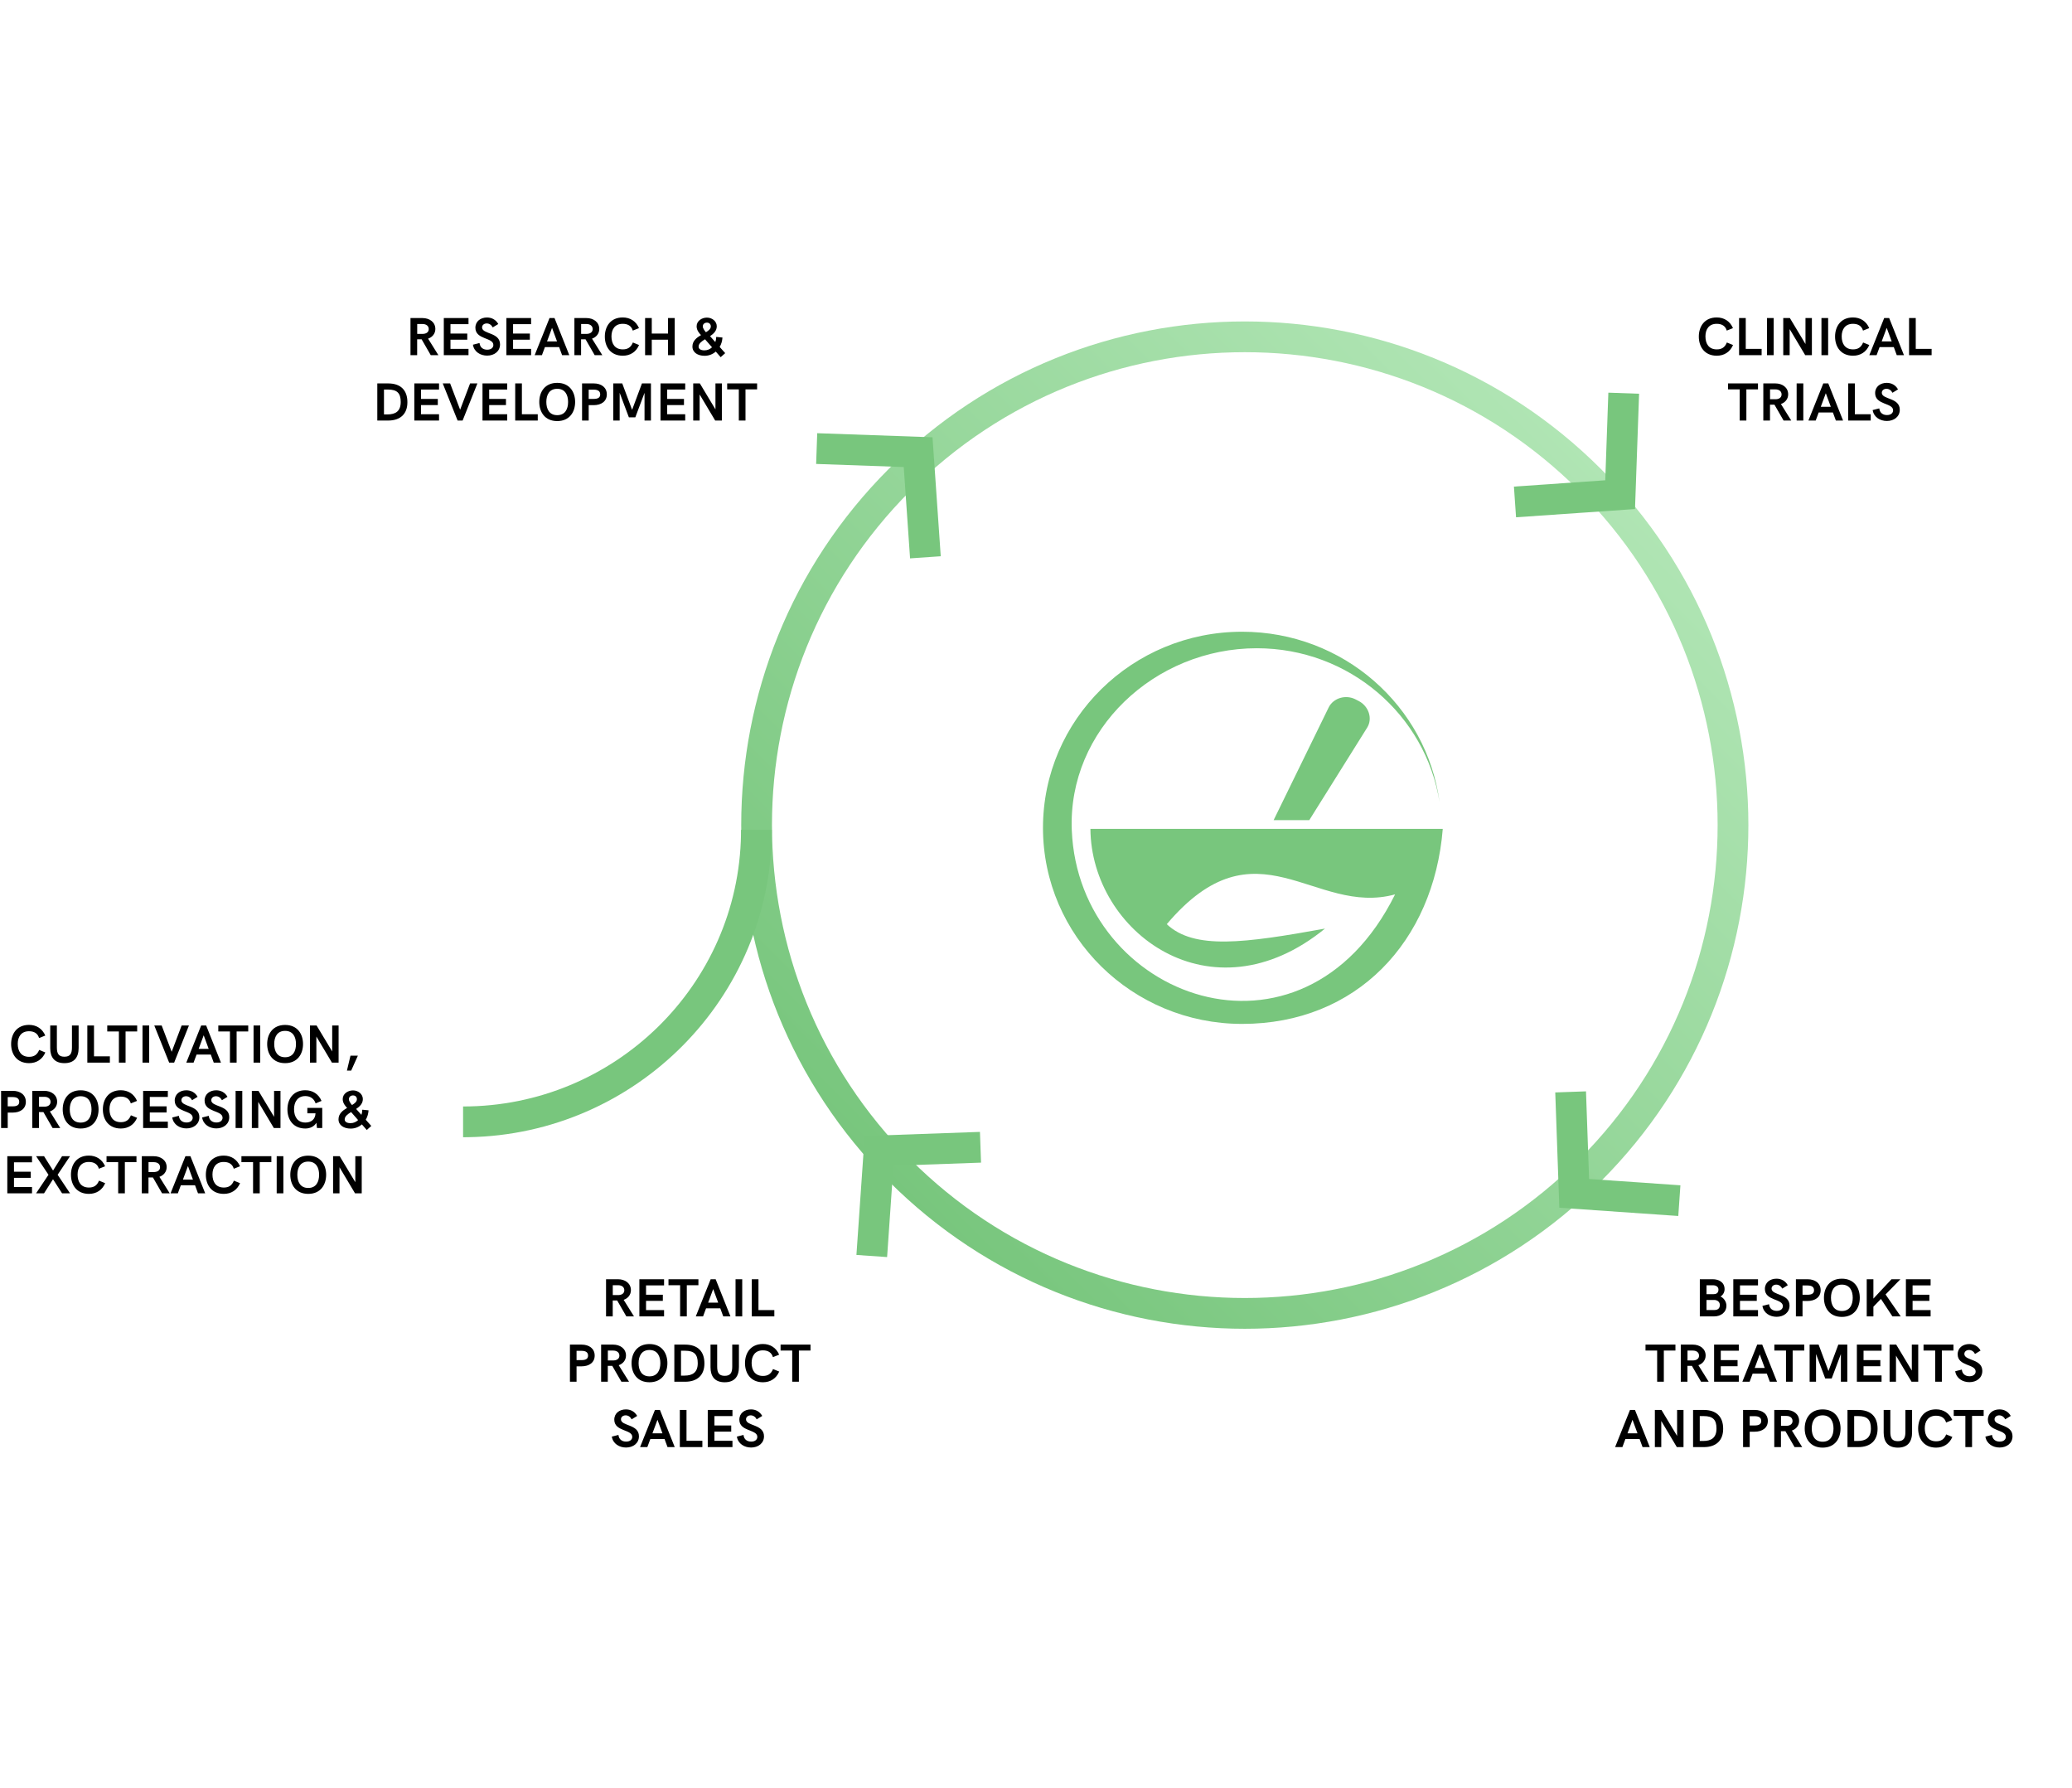 <?xml version="1.0" encoding="UTF-8"?>
<svg width="539px" height="465px" viewBox="0 0 539 465" version="1.1" xmlns="http://www.w3.org/2000/svg" xmlns:xlink="http://www.w3.org/1999/xlink">
    <title>Group 12</title>
    <defs>
        <linearGradient x1="50%" y1="0%" x2="50%" y2="100%" id="linearGradient-1">
            <stop stop-color="#B0E5B4" offset="0%"></stop>
            <stop stop-color="#78C67D" offset="100%"></stop>
        </linearGradient>
    </defs>
    <g id="Web" stroke="none" stroke-width="1" fill="none" fill-rule="evenodd">
        <g id="About-/-Apollon" transform="translate(-453, -1363)">
            <g id="Group-13" transform="translate(353, 775)">
                <g id="Group-12" transform="translate(100, 588)">
                    <g id="Group-16" transform="translate(306.492, 232.636) rotate(-315) translate(-306.492, -232.636) translate(154.992, 55.636)" fill-rule="nonzero">
                        <path d="M151,21 C223.349,21 282,79.651 282,152 C282,224.349 223.349,283 151,283 C78.651,283 20,224.349 20,152 C20,79.651 78.651,21 151,21 Z M151,29 C83.069,29 28,84.069 28,152 C28,219.931 83.069,275 151,275 C218.931,275 274,219.931 274,152 C274,84.069 218.931,29 151,29 Z" id="Oval" fill="url(#linearGradient-1)"></path>
                        <path d="M104.895,256.564 C104.895,300.242 69.549,335.794 25.91,336.5 L24.585,336.511 L24.585,328.511 C64.026,328.511 96.245,296.895 96.885,257.752 L96.895,256.564 L104.895,256.564 Z" id="Oval" fill="#78C67D" transform="translate(64.74, 296.537) rotate(-45) translate(-64.74, -296.537) "></path>
                        <polygon id="Path-3" fill="#78C67D" points="0.273 158.573 22.231 138.118 45.626 158.483 40.374 164.517 22.412 148.882 5.727 164.427"></polygon>
                        <polygon id="Path-3-Copy" fill="#78C67D" transform="translate(279.95, 151.317) scale(1, -1) translate(-279.95, -151.317) " points="257.273 158.573 279.231 138.118 302.626 158.483 297.374 164.517 279.412 148.882 262.727 164.427"></polygon>
                        <polygon id="Path-3" fill="#78C67D" transform="translate(151.45, 22.817) rotate(-270) translate(-151.45, -22.817) " points="128.773 30.073 150.731 9.618 174.126 29.983 168.874 36.017 150.912 20.382 134.227 35.927"></polygon>
                        <polygon id="Path-3-Copy" fill="#78C67D" transform="translate(151.45, 279.817) scale(1, -1) rotate(-90) translate(-151.45, -279.817) " points="128.773 287.073 150.731 266.618 174.126 286.983 168.874 293.017 150.912 277.382 134.227 292.927"></polygon>
                    </g>
                    <path d="M7.569,276.52 C9.49,276.52 11.028,275.542 11.793,273.737 L10.187,273.081 C9.667,274.38 8.813,274.872 7.569,274.872 C5.498,274.872 4.616,273.403 4.616,271.482 C4.616,269.691 5.498,268.221 7.542,268.221 C8.799,268.221 9.797,268.713 10.16,269.985 L11.78,269.342 C11,267.537 9.469,266.567 7.555,266.567 C4.376,266.567 2.893,268.904 2.893,271.55 C2.893,274.202 4.39,276.52 7.569,276.52 Z M16.756,276.52 C19.347,276.52 20.455,274.982 20.455,272.548 L20.455,266.724 L18.718,266.724 L18.718,272.418 C18.718,273.977 18.315,274.845 16.756,274.845 C15.205,274.845 14.794,273.977 14.794,272.418 L14.794,266.724 L13.065,266.724 L13.065,272.616 C13.065,274.982 14.166,276.52 16.756,276.52 Z M28.583,276.383 L28.583,274.742 L24.454,274.742 L24.454,266.724 L22.717,266.724 L22.717,276.383 L28.583,276.383 Z M32.664,276.383 L32.664,268.276 L35.685,268.276 L35.685,266.724 L27.899,266.724 L27.899,268.276 L30.927,268.276 L30.927,276.383 L32.664,276.383 Z M38.809,276.383 L38.809,266.724 L37.073,266.724 L37.073,276.383 L38.809,276.383 Z M45.303,276.383 L49.152,266.724 L47.251,266.724 L44.661,273.567 L42.056,266.724 L40.135,266.724 L44.004,276.383 L45.303,276.383 Z M50.355,276.383 L51.134,274.284 L54.833,274.284 L55.605,276.383 L57.478,276.383 L53.629,266.724 L52.331,266.724 L48.461,276.383 L50.355,276.383 Z M54.286,272.801 L51.681,272.801 L52.987,269.274 L54.286,272.801 Z M61.552,276.383 L61.552,268.276 L64.574,268.276 L64.574,266.724 L56.788,266.724 L56.788,268.276 L59.816,268.276 L59.816,276.383 L61.552,276.383 Z M67.698,276.383 L67.698,266.724 L65.961,266.724 L65.961,276.383 L67.698,276.383 Z M74.165,276.52 C77.357,276.52 78.827,274.182 78.827,271.55 C78.827,268.918 77.357,266.58 74.165,266.58 C70.972,266.58 69.502,268.918 69.502,271.55 C69.502,274.182 70.972,276.52 74.165,276.52 Z M74.165,274.982 C72.093,274.982 71.334,273.375 71.334,271.55 C71.334,269.732 72.093,268.125 74.165,268.125 C76.236,268.125 76.995,269.732 76.995,271.55 C76.995,273.375 76.236,274.982 74.165,274.982 Z M82.299,276.383 L82.299,269.595 L86.346,276.383 L88.083,276.383 L88.083,266.724 L86.415,266.724 L86.415,273.478 L82.354,266.724 L80.631,266.724 L80.631,276.383 L82.299,276.383 Z M91.357,278.454 L93.093,274.578 L91.172,274.578 L90.25,278.454 L91.357,278.454 Z M2.008,293.383 L2.008,289.377 L3.313,289.377 C5.282,289.377 6.725,288.386 6.725,286.581 C6.725,284.756 5.282,283.724 3.313,283.724 L0.285,283.724 L0.285,293.383 L2.008,293.383 Z M3.313,287.757 L2.008,287.757 L2.008,285.344 L3.313,285.344 C4.489,285.344 5.002,285.795 5.002,286.581 C5.002,287.347 4.503,287.757 3.313,287.757 Z M10.136,293.383 L10.136,289.254 L11.298,289.254 L13.677,293.383 L15.666,293.383 L12.979,289.083 C14.073,288.707 14.866,287.784 14.866,286.568 C14.866,284.756 13.328,283.724 11.523,283.724 L8.399,283.724 L8.399,293.383 L10.136,293.383 Z M11.681,287.839 L10.149,287.839 L10.149,285.276 L11.537,285.276 C12.528,285.276 13.15,285.795 13.15,286.595 C13.15,287.32 12.604,287.798 11.681,287.839 Z M20.978,293.52 C24.17,293.52 25.64,291.182 25.64,288.55 C25.64,285.918 24.17,283.58 20.978,283.58 C17.785,283.58 16.315,285.918 16.315,288.55 C16.315,291.182 17.785,293.52 20.978,293.52 Z M20.978,291.982 C18.906,291.982 18.147,290.375 18.147,288.55 C18.147,286.732 18.906,285.125 20.978,285.125 C23.049,285.125 23.808,286.732 23.808,288.55 C23.808,290.375 23.049,291.982 20.978,291.982 Z M31.437,293.52 C33.357,293.52 34.896,292.542 35.661,290.737 L34.055,290.081 C33.535,291.38 32.681,291.872 31.437,291.872 C29.365,291.872 28.483,290.403 28.483,288.482 C28.483,286.691 29.365,285.221 31.409,285.221 C32.667,285.221 33.665,285.713 34.027,286.985 L35.647,286.342 C34.868,284.537 33.337,283.567 31.423,283.567 C28.244,283.567 26.761,285.904 26.761,288.55 C26.761,291.202 28.258,293.52 31.437,293.52 Z M43.659,293.383 L43.659,291.742 L38.97,291.742 L38.97,289.35 L43.338,289.35 L43.338,287.757 L38.97,287.757 L38.97,285.317 L43.659,285.317 L43.659,283.724 L37.233,283.724 L37.233,293.383 L43.659,293.383 Z M48.506,293.492 C50.352,293.492 51.862,292.392 51.862,290.567 C51.862,287.361 47.187,287.976 47.187,286.157 C47.187,285.542 47.72,285.125 48.403,285.125 C49.053,285.125 49.627,285.501 49.962,286.157 L51.404,285.276 C50.741,284.1 49.654,283.58 48.465,283.58 C46.838,283.58 45.45,284.537 45.45,286.246 C45.45,289.391 50.126,288.721 50.126,290.724 C50.126,291.407 49.565,291.954 48.533,291.954 C47.508,291.954 46.653,291.421 46.53,290.218 L44.808,290.655 C45.115,292.556 46.797,293.492 48.506,293.492 Z M56.278,293.492 C58.124,293.492 59.635,292.392 59.635,290.567 C59.635,287.361 54.959,287.976 54.959,286.157 C54.959,285.542 55.492,285.125 56.176,285.125 C56.825,285.125 57.399,285.501 57.734,286.157 L59.177,285.276 C58.514,284.1 57.427,283.58 56.237,283.58 C54.61,283.58 53.223,284.537 53.223,286.246 C53.223,289.391 57.898,288.721 57.898,290.724 C57.898,291.407 57.338,291.954 56.306,291.954 C55.28,291.954 54.426,291.421 54.303,290.218 L52.58,290.655 C52.888,292.556 54.569,293.492 56.278,293.492 Z M63.025,293.383 L63.025,283.724 L61.289,283.724 L61.289,293.383 L63.025,293.383 Z M67.182,293.383 L67.182,286.595 L71.229,293.383 L72.965,293.383 L72.965,283.724 L71.297,283.724 L71.297,290.478 L67.236,283.724 L65.514,283.724 L65.514,293.383 L67.182,293.383 Z M79.445,293.52 C80.73,293.52 81.783,292.932 82.303,292.023 L82.453,293.383 L83.827,293.383 L83.827,288.16 L79.951,288.16 L79.951,289.562 L82.077,289.562 C82.022,291.134 80.956,291.968 79.445,291.968 C77.374,291.968 76.492,290.403 76.492,288.482 C76.492,286.691 77.374,285.084 79.418,285.084 C80.648,285.084 81.66,285.672 82.104,286.985 L83.643,286.342 C82.863,284.537 81.332,283.567 79.432,283.567 C76.239,283.567 74.77,285.904 74.77,288.55 C74.77,291.202 76.267,293.52 79.445,293.52 Z M95.407,293.903 L96.583,292.85 L95.147,291.237 C95.571,290.519 95.824,289.678 95.872,288.789 L94.245,288.625 C94.245,289.083 94.163,289.541 94.013,289.965 L92.646,288.434 C93.589,287.798 94.389,287.032 94.389,285.863 C94.389,284.592 93.227,283.608 91.825,283.608 C90.506,283.608 89.152,284.462 89.152,285.877 C89.152,286.916 89.87,287.73 90.294,288.153 C89.152,288.83 88.059,289.664 88.059,291.127 C88.059,292.686 89.46,293.54 91.224,293.54 C92.352,293.54 93.35,293.13 94.136,292.446 L95.407,293.903 Z M91.572,287.415 C91.271,287.067 90.759,286.41 90.759,285.904 C90.759,285.262 91.265,284.913 91.839,284.913 C92.495,284.913 92.844,285.378 92.844,285.891 C92.844,286.52 92.297,286.978 91.572,287.415 Z M91.183,292.125 C90.287,292.125 89.665,291.804 89.665,291.154 C89.665,290.355 90.424,289.801 91.333,289.24 L93.158,291.325 C92.646,291.818 91.976,292.125 91.183,292.125 Z M8.328,310.383 L8.328,308.742 L3.638,308.742 L3.638,306.35 L8.006,306.35 L8.006,304.757 L3.638,304.757 L3.638,302.317 L8.328,302.317 L8.328,300.724 L1.902,300.724 L1.902,310.383 L8.328,310.383 Z M11.452,310.383 L13.79,306.712 L16.155,310.383 L18.226,310.383 L14.993,305.55 L18.212,300.724 L16.141,300.724 L13.803,304.449 L11.465,300.724 L9.394,300.724 L12.614,305.55 L9.38,310.383 L11.452,310.383 Z M23.134,310.52 C25.055,310.52 26.593,309.542 27.359,307.737 L25.752,307.081 C25.233,308.38 24.378,308.872 23.134,308.872 C21.063,308.872 20.181,307.403 20.181,305.482 C20.181,303.691 21.063,302.221 23.107,302.221 C24.365,302.221 25.363,302.713 25.725,303.985 L27.345,303.342 C26.566,301.537 25.035,300.567 23.121,300.567 C19.942,300.567 18.458,302.904 18.458,305.55 C18.458,308.202 19.956,310.52 23.134,310.52 Z M32.479,310.383 L32.479,302.276 L35.5,302.276 L35.5,300.724 L27.714,300.724 L27.714,302.276 L30.743,302.276 L30.743,310.383 L32.479,310.383 Z M38.625,310.383 L38.625,306.254 L39.787,306.254 L42.166,310.383 L44.155,310.383 L41.468,306.083 C42.562,305.707 43.355,304.784 43.355,303.568 C43.355,301.756 41.817,300.724 40.012,300.724 L36.888,300.724 L36.888,310.383 L38.625,310.383 Z M40.169,304.839 L38.638,304.839 L38.638,302.276 L40.026,302.276 C41.017,302.276 41.639,302.795 41.639,303.595 C41.639,304.32 41.092,304.798 40.169,304.839 Z M46.26,310.383 L47.04,308.284 L50.738,308.284 L51.51,310.383 L53.383,310.383 L49.535,300.724 L48.236,300.724 L44.367,310.383 L46.26,310.383 Z M50.191,306.801 L47.586,306.801 L48.892,303.274 L50.191,306.801 Z M58.223,310.52 C60.144,310.52 61.682,309.542 62.448,307.737 L60.841,307.081 C60.322,308.38 59.467,308.872 58.223,308.872 C56.152,308.872 55.27,307.403 55.27,305.482 C55.27,303.691 56.152,302.221 58.196,302.221 C59.454,302.221 60.452,302.713 60.814,303.985 L62.434,303.342 C61.655,301.537 60.124,300.567 58.209,300.567 C55.031,300.567 53.547,302.904 53.547,305.55 C53.547,308.202 55.044,310.52 58.223,310.52 Z M67.568,310.383 L67.568,302.276 L70.589,302.276 L70.589,300.724 L62.803,300.724 L62.803,302.276 L65.832,302.276 L65.832,310.383 L67.568,310.383 Z M73.713,310.383 L73.713,300.724 L71.977,300.724 L71.977,310.383 L73.713,310.383 Z M80.18,310.52 C83.373,310.52 84.842,308.182 84.842,305.55 C84.842,302.918 83.373,300.58 80.18,300.58 C76.988,300.58 75.518,302.918 75.518,305.55 C75.518,308.182 76.988,310.52 80.18,310.52 Z M80.18,308.982 C78.109,308.982 77.35,307.375 77.35,305.55 C77.35,303.732 78.109,302.125 80.18,302.125 C82.251,302.125 83.01,303.732 83.01,305.55 C83.01,307.375 82.251,308.982 80.18,308.982 Z M88.315,310.383 L88.315,303.595 L92.362,310.383 L94.098,310.383 L94.098,300.724 L92.43,300.724 L92.43,307.478 L88.37,300.724 L86.647,300.724 L86.647,310.383 L88.315,310.383 Z" id="CULTIVATION,PROCESSING&amp;EXCTRACTION" fill="#000000" fill-rule="nonzero"></path>
                    <path d="M108.517,92.383 L108.517,88.254 L109.679,88.254 L112.058,92.383 L114.047,92.383 L111.361,88.083 C112.455,87.707 113.248,86.784 113.248,85.568 C113.248,83.756 111.709,82.724 109.905,82.724 L106.781,82.724 L106.781,92.383 L108.517,92.383 Z M110.062,86.839 L108.531,86.839 L108.531,84.276 L109.918,84.276 C110.91,84.276 111.532,84.795 111.532,85.595 C111.532,86.32 110.985,86.798 110.062,86.839 Z M121.875,92.383 L121.875,90.742 L117.185,90.742 L117.185,88.35 L121.553,88.35 L121.553,86.757 L117.185,86.757 L117.185,84.317 L121.875,84.317 L121.875,82.724 L115.449,82.724 L115.449,92.383 L121.875,92.383 Z M126.721,92.492 C128.567,92.492 130.078,91.392 130.078,89.567 C130.078,86.361 125.402,86.976 125.402,85.157 C125.402,84.542 125.935,84.125 126.619,84.125 C127.268,84.125 127.842,84.501 128.177,85.157 L129.62,84.276 C128.957,83.1 127.87,82.58 126.68,82.58 C125.053,82.58 123.666,83.537 123.666,85.246 C123.666,88.391 128.341,87.721 128.341,89.724 C128.341,90.407 127.781,90.954 126.749,90.954 C125.723,90.954 124.869,90.421 124.746,89.218 L123.023,89.655 C123.331,91.556 125.012,92.492 126.721,92.492 Z M138.158,92.383 L138.158,90.742 L133.468,90.742 L133.468,88.35 L137.836,88.35 L137.836,86.757 L133.468,86.757 L133.468,84.317 L138.158,84.317 L138.158,82.724 L131.732,82.724 L131.732,92.383 L138.158,92.383 Z M140.974,92.383 L141.753,90.284 L145.452,90.284 L146.224,92.383 L148.097,92.383 L144.249,82.724 L142.95,82.724 L139.081,92.383 L140.974,92.383 Z M144.905,88.801 L142.3,88.801 L143.606,85.274 L144.905,88.801 Z M151.16,92.383 L151.16,88.254 L152.322,88.254 L154.701,92.383 L156.69,92.383 L154.003,88.083 C155.097,87.707 155.89,86.784 155.89,85.568 C155.89,83.756 154.352,82.724 152.547,82.724 L149.423,82.724 L149.423,92.383 L151.16,92.383 Z M152.705,86.839 L151.173,86.839 L151.173,84.276 L152.561,84.276 C153.552,84.276 154.174,84.795 154.174,85.595 C154.174,86.32 153.627,86.798 152.705,86.839 Z M162.015,92.52 C163.936,92.52 165.474,91.542 166.24,89.737 L164.633,89.081 C164.114,90.38 163.259,90.872 162.015,90.872 C159.944,90.872 159.062,89.403 159.062,87.482 C159.062,85.691 159.944,84.221 161.988,84.221 C163.246,84.221 164.244,84.713 164.606,85.985 L166.226,85.342 C165.447,83.537 163.916,82.567 162.001,82.567 C158.823,82.567 157.339,84.904 157.339,87.55 C157.339,90.202 158.836,92.52 162.015,92.52 Z M169.548,92.383 L169.548,88.35 L173.78,88.35 L173.78,92.383 L175.516,92.383 L175.516,82.724 L173.78,82.724 L173.78,86.757 L169.548,86.757 L169.548,82.724 L167.812,82.724 L167.812,92.383 L169.548,92.383 Z M187.472,92.903 L188.648,91.85 L187.212,90.237 C187.636,89.519 187.889,88.678 187.937,87.789 L186.31,87.625 C186.31,88.083 186.228,88.541 186.078,88.965 L184.71,87.434 C185.654,86.798 186.454,86.032 186.454,84.863 C186.454,83.592 185.292,82.608 183.89,82.608 C182.571,82.608 181.217,83.462 181.217,84.877 C181.217,85.916 181.935,86.73 182.359,87.153 C181.217,87.83 180.124,88.664 180.124,90.127 C180.124,91.686 181.525,92.54 183.289,92.54 C184.417,92.54 185.415,92.13 186.201,91.446 L187.472,92.903 Z M183.637,86.415 C183.336,86.067 182.824,85.41 182.824,84.904 C182.824,84.262 183.33,83.913 183.904,83.913 C184.56,83.913 184.909,84.378 184.909,84.891 C184.909,85.52 184.362,85.978 183.637,86.415 Z M183.248,91.125 C182.352,91.125 181.73,90.804 181.73,90.154 C181.73,89.355 182.489,88.801 183.398,88.24 L185.223,90.325 C184.71,90.818 184.041,91.125 183.248,91.125 Z M100.939,109.383 C104.187,109.383 105.978,107.633 105.978,104.625 C105.978,101.487 104.241,99.724 100.953,99.724 L98.15,99.724 L98.15,109.383 L100.939,109.383 Z M100.769,107.79 L99.887,107.79 L99.887,101.317 L100.926,101.317 C103.305,101.317 104.241,102.26 104.241,104.55 C104.241,106.963 102.901,107.79 100.769,107.79 Z M114.208,109.383 L114.208,107.742 L109.519,107.742 L109.519,105.35 L113.887,105.35 L113.887,103.757 L109.519,103.757 L109.519,101.317 L114.208,101.317 L114.208,99.724 L107.782,99.724 L107.782,109.383 L114.208,109.383 Z M120.34,109.383 L124.188,99.724 L122.288,99.724 L119.697,106.567 L117.093,99.724 L115.172,99.724 L119.041,109.383 L120.34,109.383 Z M131.94,109.383 L131.94,107.742 L127.251,107.742 L127.251,105.35 L131.619,105.35 L131.619,103.757 L127.251,103.757 L127.251,101.317 L131.94,101.317 L131.94,99.724 L125.515,99.724 L125.515,109.383 L131.94,109.383 Z M139.891,109.383 L139.891,107.742 L135.762,107.742 L135.762,99.724 L134.025,99.724 L134.025,109.383 L139.891,109.383 Z M144.949,109.52 C148.142,109.52 149.611,107.182 149.611,104.55 C149.611,101.918 148.142,99.58 144.949,99.58 C141.757,99.58 140.287,101.918 140.287,104.55 C140.287,107.182 141.757,109.52 144.949,109.52 Z M144.949,107.982 C142.878,107.982 142.119,106.375 142.119,104.55 C142.119,102.732 142.878,101.125 144.949,101.125 C147.021,101.125 147.779,102.732 147.779,104.55 C147.779,106.375 147.021,107.982 144.949,107.982 Z M153.139,109.383 L153.139,105.377 L154.444,105.377 C156.413,105.377 157.855,104.386 157.855,102.581 C157.855,100.756 156.413,99.724 154.444,99.724 L151.416,99.724 L151.416,109.383 L153.139,109.383 Z M154.444,103.757 L153.139,103.757 L153.139,101.344 L154.444,101.344 C155.62,101.344 156.133,101.795 156.133,102.581 C156.133,103.347 155.634,103.757 154.444,103.757 Z M161.198,109.383 L161.198,102.171 L163.591,108.542 L165.272,108.542 L167.665,102.171 L167.665,109.383 L169.333,109.383 L169.333,99.724 L166.995,99.724 L164.432,106.594 L161.868,99.724 L159.53,99.724 L159.53,109.383 L161.198,109.383 Z M178.247,109.383 L178.247,107.742 L173.558,107.742 L173.558,105.35 L177.926,105.35 L177.926,103.757 L173.558,103.757 L173.558,101.317 L178.247,101.317 L178.247,99.724 L171.821,99.724 L171.821,109.383 L178.247,109.383 Z M182,109.383 L182,102.595 L186.047,109.383 L187.783,109.383 L187.783,99.724 L186.115,99.724 L186.115,106.478 L182.055,99.724 L180.332,99.724 L180.332,109.383 L182,109.383 Z M193.929,109.383 L193.929,101.276 L196.95,101.276 L196.95,99.724 L189.164,99.724 L189.164,101.276 L192.192,101.276 L192.192,109.383 L193.929,109.383 Z" id="RESEARCH&amp;DEVELOPMENT" fill="#000000" fill-rule="nonzero"></path>
                    <path d="M323.117,164.312 C349.422,164.312 371.148,183.619 374.473,208.624 C370.883,185.953 350.966,168.605 326.931,168.605 C300.355,168.605 277.721,189.839 278.811,215.983 C280.63,259.678 338.796,281.194 362.914,232.622 C341.814,238.41 326.962,212.71 303.516,240.377 C310.665,247.078 323.712,245.312 344.683,241.522 C315.014,265.692 283.849,242.42 283.654,215.579 L375.316,215.579 C372.954,244.883 352.903,266.312 323.117,266.312 C294.509,266.312 271.316,243.479 271.316,215.312 C271.316,187.146 294.509,164.312 323.117,164.312 Z M352.659,181.918 L353.493,182.354 C356.02,183.675 357.139,186.871 355.642,189.264 L340.591,213.312 L331.316,213.312 L345.622,184.028 C346.86,181.494 350.132,180.598 352.659,181.918 Z" id="Combined-Shape" fill="#78C67D"></path>
                    <path d="M446.598,92.52 C448.519,92.52 450.057,91.542 450.822,89.737 L449.216,89.081 C448.696,90.38 447.842,90.872 446.598,90.872 C444.526,90.872 443.645,89.403 443.645,87.482 C443.645,85.691 444.526,84.221 446.57,84.221 C447.828,84.221 448.826,84.713 449.188,85.985 L450.809,85.342 C450.029,83.537 448.498,82.567 446.584,82.567 C443.405,82.567 441.922,84.904 441.922,87.55 C441.922,90.202 443.419,92.52 446.598,92.52 Z M458.26,92.383 L458.26,90.742 L454.131,90.742 L454.131,82.724 L452.395,82.724 L452.395,92.383 L458.26,92.383 Z M461.397,92.383 L461.397,82.724 L459.661,82.724 L459.661,92.383 L461.397,92.383 Z M465.554,92.383 L465.554,85.595 L469.601,92.383 L471.337,92.383 L471.337,82.724 L469.669,82.724 L469.669,89.478 L465.608,82.724 L463.886,82.724 L463.886,92.383 L465.554,92.383 Z M475.562,92.383 L475.562,82.724 L473.825,82.724 L473.825,92.383 L475.562,92.383 Z M482.042,92.52 C483.963,92.52 485.501,91.542 486.267,89.737 L484.66,89.081 C484.141,90.38 483.286,90.872 482.042,90.872 C479.971,90.872 479.089,89.403 479.089,87.482 C479.089,85.691 479.971,84.221 482.015,84.221 C483.272,84.221 484.271,84.713 484.633,85.985 L486.253,85.342 C485.474,83.537 483.942,82.567 482.028,82.567 C478.85,82.567 477.366,84.904 477.366,87.55 C477.366,90.202 478.863,92.52 482.042,92.52 Z M488.167,92.383 L488.946,90.284 L492.645,90.284 L493.417,92.383 L495.29,92.383 L491.441,82.724 L490.143,82.724 L486.273,92.383 L488.167,92.383 Z M492.098,88.801 L489.493,88.801 L490.799,85.274 L492.098,88.801 Z M502.481,92.383 L502.481,90.742 L498.353,90.742 L498.353,82.724 L496.616,82.724 L496.616,92.383 L502.481,92.383 Z M454.292,109.383 L454.292,101.276 L457.313,101.276 L457.313,99.724 L449.527,99.724 L449.527,101.276 L452.555,101.276 L452.555,109.383 L454.292,109.383 Z M460.437,109.383 L460.437,105.254 L461.599,105.254 L463.978,109.383 L465.967,109.383 L463.281,105.083 C464.375,104.707 465.167,103.784 465.167,102.568 C465.167,100.756 463.629,99.724 461.825,99.724 L458.701,99.724 L458.701,109.383 L460.437,109.383 Z M461.982,103.839 L460.451,103.839 L460.451,101.276 L461.838,101.276 C462.83,101.276 463.452,101.795 463.452,102.595 C463.452,103.32 462.905,103.798 461.982,103.839 Z M469.105,109.383 L469.105,99.724 L467.369,99.724 L467.369,109.383 L469.105,109.383 Z M472.325,109.383 L473.104,107.284 L476.802,107.284 L477.575,109.383 L479.448,109.383 L475.599,99.724 L474.3,99.724 L470.431,109.383 L472.325,109.383 Z M476.255,105.801 L473.651,105.801 L474.957,102.274 L476.255,105.801 Z M486.639,109.383 L486.639,107.742 L482.51,107.742 L482.51,99.724 L480.774,99.724 L480.774,109.383 L486.639,109.383 Z M490.843,109.492 C492.689,109.492 494.2,108.392 494.2,106.567 C494.2,103.361 489.524,103.976 489.524,102.157 C489.524,101.542 490.057,101.125 490.741,101.125 C491.39,101.125 491.964,101.501 492.299,102.157 L493.742,101.276 C493.079,100.1 491.992,99.58 490.802,99.58 C489.175,99.58 487.788,100.537 487.788,102.246 C487.788,105.391 492.463,104.721 492.463,106.724 C492.463,107.407 491.903,107.954 490.871,107.954 C489.845,107.954 488.991,107.421 488.868,106.218 L487.145,106.655 C487.453,108.556 489.134,109.492 490.843,109.492 Z" id="CLINICALTRIALS" fill="#000000" fill-rule="nonzero"></path>
                    <path d="M445.952,342.383 C447.592,342.383 449.103,341.378 449.103,339.58 C449.103,338.616 448.433,337.564 447.551,337.215 C448.098,336.921 448.625,336.21 448.625,335.328 C448.625,333.394 447.004,332.724 445.535,332.724 L442.185,332.724 L442.185,342.383 L445.952,342.383 Z M445.699,336.613 L443.921,336.613 L443.921,334.289 L445.562,334.289 C446.389,334.289 447.032,334.672 447.032,335.424 C447.032,336.374 446.375,336.613 445.699,336.613 Z M445.979,340.729 L443.921,340.729 L443.921,338.111 L445.911,338.111 C446.82,338.111 447.394,338.698 447.394,339.389 C447.394,340.298 446.875,340.729 445.979,340.729 Z M457.32,342.383 L457.32,340.742 L452.63,340.742 L452.63,338.35 L456.999,338.35 L456.999,336.757 L452.63,336.757 L452.63,334.317 L457.32,334.317 L457.32,332.724 L450.894,332.724 L450.894,342.383 L457.32,342.383 Z M462.167,342.492 C464.012,342.492 465.523,341.392 465.523,339.567 C465.523,336.361 460.847,336.976 460.847,335.157 C460.847,334.542 461.38,334.125 462.064,334.125 C462.713,334.125 463.288,334.501 463.623,335.157 L465.065,334.276 C464.402,333.1 463.315,332.58 462.125,332.58 C460.499,332.58 459.111,333.537 459.111,335.246 C459.111,338.391 463.787,337.721 463.787,339.724 C463.787,340.407 463.226,340.954 462.194,340.954 C461.168,340.954 460.314,340.421 460.191,339.218 L458.468,339.655 C458.776,341.556 460.458,342.492 462.167,342.492 Z M468.9,342.383 L468.9,338.377 L470.206,338.377 C472.174,338.377 473.617,337.386 473.617,335.581 C473.617,333.756 472.174,332.724 470.206,332.724 L467.177,332.724 L467.177,342.383 L468.9,342.383 Z M470.206,336.757 L468.9,336.757 L468.9,334.344 L470.206,334.344 C471.381,334.344 471.894,334.795 471.894,335.581 C471.894,336.347 471.395,336.757 470.206,336.757 Z M479.133,342.52 C482.326,342.52 483.795,340.182 483.795,337.55 C483.795,334.918 482.326,332.58 479.133,332.58 C475.941,332.58 474.471,334.918 474.471,337.55 C474.471,340.182 475.941,342.52 479.133,342.52 Z M479.133,340.982 C477.062,340.982 476.303,339.375 476.303,337.55 C476.303,335.732 477.062,334.125 479.133,334.125 C481.205,334.125 481.963,335.732 481.963,337.55 C481.963,339.375 481.205,340.982 479.133,340.982 Z M487.336,342.383 L487.336,339.874 L489.298,337.844 L492.279,342.383 L494.439,342.383 L490.501,336.682 L494.364,332.724 L492.04,332.724 L487.336,337.762 L487.336,332.724 L485.6,332.724 L485.6,342.383 L487.336,342.383 Z M502.218,342.383 L502.218,340.742 L497.529,340.742 L497.529,338.35 L501.897,338.35 L501.897,336.757 L497.529,336.757 L497.529,334.317 L502.218,334.317 L502.218,332.724 L495.792,332.724 L495.792,342.383 L502.218,342.383 Z M432.82,359.383 L432.82,351.276 L435.841,351.276 L435.841,349.724 L428.055,349.724 L428.055,351.276 L431.083,351.276 L431.083,359.383 L432.82,359.383 Z M438.965,359.383 L438.965,355.254 L440.127,355.254 L442.506,359.383 L444.496,359.383 L441.809,355.083 C442.903,354.707 443.696,353.784 443.696,352.568 C443.696,350.756 442.158,349.724 440.353,349.724 L437.229,349.724 L437.229,359.383 L438.965,359.383 Z M440.51,353.839 L438.979,353.839 L438.979,351.276 L440.367,351.276 C441.358,351.276 441.98,351.795 441.98,352.595 C441.98,353.32 441.433,353.798 440.51,353.839 Z M452.323,359.383 L452.323,357.742 L447.633,357.742 L447.633,355.35 L452.001,355.35 L452.001,353.757 L447.633,353.757 L447.633,351.317 L452.323,351.317 L452.323,349.724 L445.897,349.724 L445.897,359.383 L452.323,359.383 Z M455.139,359.383 L455.918,357.284 L459.617,357.284 L460.389,359.383 L462.262,359.383 L458.414,349.724 L457.115,349.724 L453.246,359.383 L455.139,359.383 Z M459.07,355.801 L456.465,355.801 L457.771,352.274 L459.07,355.801 Z M466.336,359.383 L466.336,351.276 L469.358,351.276 L469.358,349.724 L461.572,349.724 L461.572,351.276 L464.6,351.276 L464.6,359.383 L466.336,359.383 Z M472.414,359.383 L472.414,352.171 L474.806,358.542 L476.488,358.542 L478.88,352.171 L478.88,359.383 L480.548,359.383 L480.548,349.724 L478.21,349.724 L475.647,356.594 L473.083,349.724 L470.746,349.724 L470.746,359.383 L472.414,359.383 Z M489.462,359.383 L489.462,357.742 L484.773,357.742 L484.773,355.35 L489.141,355.35 L489.141,353.757 L484.773,353.757 L484.773,351.317 L489.462,351.317 L489.462,349.724 L483.037,349.724 L483.037,359.383 L489.462,359.383 Z M493.215,359.383 L493.215,352.595 L497.262,359.383 L498.999,359.383 L498.999,349.724 L497.331,349.724 L497.331,356.478 L493.27,349.724 L491.547,349.724 L491.547,359.383 L493.215,359.383 Z M505.144,359.383 L505.144,351.276 L508.166,351.276 L508.166,349.724 L500.379,349.724 L500.379,351.276 L503.408,351.276 L503.408,359.383 L505.144,359.383 Z M512.315,359.492 C514.161,359.492 515.671,358.392 515.671,356.567 C515.671,353.361 510.996,353.976 510.996,352.157 C510.996,351.542 511.529,351.125 512.212,351.125 C512.862,351.125 513.436,351.501 513.771,352.157 L515.213,351.276 C514.55,350.1 513.463,349.58 512.274,349.58 C510.647,349.58 509.259,350.537 509.259,352.246 C509.259,355.391 513.935,354.721 513.935,356.724 C513.935,357.407 513.375,357.954 512.342,357.954 C511.317,357.954 510.462,357.421 510.339,356.218 L508.617,356.655 C508.924,358.556 510.606,359.492 512.315,359.492 Z M422.04,376.383 L422.819,374.284 L426.517,374.284 L427.29,376.383 L429.163,376.383 L425.314,366.724 L424.015,366.724 L420.146,376.383 L422.04,376.383 Z M425.97,372.801 L423.366,372.801 L424.671,369.274 L425.97,372.801 Z M432.157,376.383 L432.157,369.595 L436.204,376.383 L437.94,376.383 L437.94,366.724 L436.272,366.724 L436.272,373.478 L432.211,366.724 L430.489,366.724 L430.489,376.383 L432.157,376.383 Z M443.217,376.383 C446.464,376.383 448.255,374.633 448.255,371.625 C448.255,368.487 446.519,366.724 443.231,366.724 L440.428,366.724 L440.428,376.383 L443.217,376.383 Z M443.046,374.79 L442.165,374.79 L442.165,368.317 L443.204,368.317 C445.583,368.317 446.519,369.26 446.519,371.55 C446.519,373.963 445.179,374.79 443.046,374.79 Z M455.16,376.383 L455.16,372.377 L456.465,372.377 C458.434,372.377 459.876,371.386 459.876,369.581 C459.876,367.756 458.434,366.724 456.465,366.724 L453.437,366.724 L453.437,376.383 L455.16,376.383 Z M456.465,370.757 L455.16,370.757 L455.16,368.344 L456.465,368.344 C457.641,368.344 458.154,368.795 458.154,369.581 C458.154,370.347 457.655,370.757 456.465,370.757 Z M463.288,376.383 L463.288,372.254 L464.45,372.254 L466.829,376.383 L468.818,376.383 L466.131,372.083 C467.225,371.707 468.018,370.784 468.018,369.568 C468.018,367.756 466.48,366.724 464.675,366.724 L461.551,366.724 L461.551,376.383 L463.288,376.383 Z M464.833,370.839 L463.301,370.839 L463.301,368.276 L464.689,368.276 C465.68,368.276 466.302,368.795 466.302,369.595 C466.302,370.32 465.755,370.798 464.833,370.839 Z M474.129,376.52 C477.322,376.52 478.792,374.182 478.792,371.55 C478.792,368.918 477.322,366.58 474.129,366.58 C470.937,366.58 469.467,368.918 469.467,371.55 C469.467,374.182 470.937,376.52 474.129,376.52 Z M474.129,374.982 C472.058,374.982 471.299,373.375 471.299,371.55 C471.299,369.732 472.058,368.125 474.129,368.125 C476.201,368.125 476.959,369.732 476.959,371.55 C476.959,373.375 476.201,374.982 474.129,374.982 Z M483.385,376.383 C486.632,376.383 488.423,374.633 488.423,371.625 C488.423,368.487 486.687,366.724 483.399,366.724 L480.596,366.724 L480.596,376.383 L483.385,376.383 Z M483.214,374.79 L482.333,374.79 L482.333,368.317 L483.372,368.317 C485.75,368.317 486.687,369.26 486.687,371.55 C486.687,373.963 485.347,374.79 483.214,374.79 Z M493.701,376.52 C496.292,376.52 497.399,374.982 497.399,372.548 L497.399,366.724 L495.663,366.724 L495.663,372.418 C495.663,373.977 495.259,374.845 493.701,374.845 C492.149,374.845 491.739,373.977 491.739,372.418 L491.739,366.724 L490.009,366.724 L490.009,372.616 C490.009,374.982 491.11,376.52 493.701,376.52 Z M503.654,376.52 C505.575,376.52 507.113,375.542 507.878,373.737 L506.272,373.081 C505.752,374.38 504.898,374.872 503.654,374.872 C501.583,374.872 500.701,373.403 500.701,371.482 C500.701,369.691 501.583,368.221 503.626,368.221 C504.884,368.221 505.882,368.713 506.245,369.985 L507.865,369.342 C507.085,367.537 505.554,366.567 503.64,366.567 C500.461,366.567 498.978,368.904 498.978,371.55 C498.978,374.202 500.475,376.52 503.654,376.52 Z M512.999,376.383 L512.999,368.276 L516.02,368.276 L516.02,366.724 L508.234,366.724 L508.234,368.276 L511.262,368.276 L511.262,376.383 L512.999,376.383 Z M520.169,376.492 C522.015,376.492 523.526,375.392 523.526,373.567 C523.526,370.361 518.85,370.976 518.85,369.157 C518.85,368.542 519.383,368.125 520.067,368.125 C520.716,368.125 521.291,368.501 521.625,369.157 L523.068,368.276 C522.405,367.1 521.318,366.58 520.128,366.58 C518.501,366.58 517.114,367.537 517.114,369.246 C517.114,372.391 521.79,371.721 521.79,373.724 C521.79,374.407 521.229,374.954 520.197,374.954 C519.171,374.954 518.317,374.421 518.194,373.218 L516.471,373.655 C516.779,375.556 518.46,376.492 520.169,376.492 Z" id="BESPOKETREATMENTSANDPRODUCTS" fill="#000000" fill-rule="nonzero"></path>
                    <path d="M159.391,342.383 L159.391,338.254 L160.553,338.254 L162.932,342.383 L164.921,342.383 L162.235,338.083 C163.329,337.707 164.122,336.784 164.122,335.568 C164.122,333.756 162.583,332.724 160.779,332.724 L157.655,332.724 L157.655,342.383 L159.391,342.383 Z M160.936,336.839 L159.405,336.839 L159.405,334.276 L160.792,334.276 C161.784,334.276 162.406,334.795 162.406,335.595 C162.406,336.32 161.859,336.798 160.936,336.839 Z M172.749,342.383 L172.749,340.742 L168.059,340.742 L168.059,338.35 L172.427,338.35 L172.427,336.757 L168.059,336.757 L168.059,334.317 L172.749,334.317 L172.749,332.724 L166.323,332.724 L166.323,342.383 L172.749,342.383 Z M178.662,342.383 L178.662,334.276 L181.683,334.276 L181.683,332.724 L173.897,332.724 L173.897,334.276 L176.925,334.276 L176.925,342.383 L178.662,342.383 Z M182.893,342.383 L183.672,340.284 L187.371,340.284 L188.143,342.383 L190.016,342.383 L186.167,332.724 L184.869,332.724 L181,342.383 L182.893,342.383 Z M186.824,338.801 L184.219,338.801 L185.525,335.274 L186.824,338.801 Z M193.079,342.383 L193.079,332.724 L191.342,332.724 L191.342,342.383 L193.079,342.383 Z M201.432,342.383 L201.432,340.742 L197.303,340.742 L197.303,332.724 L195.567,332.724 L195.567,342.383 L201.432,342.383 Z M149.981,359.383 L149.981,355.377 L151.287,355.377 C153.256,355.377 154.698,354.386 154.698,352.581 C154.698,350.756 153.256,349.724 151.287,349.724 L148.259,349.724 L148.259,359.383 L149.981,359.383 Z M151.287,353.757 L149.981,353.757 L149.981,351.344 L151.287,351.344 C152.463,351.344 152.976,351.795 152.976,352.581 C152.976,353.347 152.477,353.757 151.287,353.757 Z M158.109,359.383 L158.109,355.254 L159.271,355.254 L161.65,359.383 L163.64,359.383 L160.953,355.083 C162.047,354.707 162.84,353.784 162.84,352.568 C162.84,350.756 161.302,349.724 159.497,349.724 L156.373,349.724 L156.373,359.383 L158.109,359.383 Z M159.654,353.839 L158.123,353.839 L158.123,351.276 L159.511,351.276 C160.502,351.276 161.124,351.795 161.124,352.595 C161.124,353.32 160.577,353.798 159.654,353.839 Z M168.951,359.52 C172.144,359.52 173.613,357.182 173.613,354.55 C173.613,351.918 172.144,349.58 168.951,349.58 C165.759,349.58 164.289,351.918 164.289,354.55 C164.289,357.182 165.759,359.52 168.951,359.52 Z M168.951,357.982 C166.88,357.982 166.121,356.375 166.121,354.55 C166.121,352.732 166.88,351.125 168.951,351.125 C171.022,351.125 171.781,352.732 171.781,354.55 C171.781,356.375 171.022,357.982 168.951,357.982 Z M178.207,359.383 C181.454,359.383 183.245,357.633 183.245,354.625 C183.245,351.487 181.509,349.724 178.221,349.724 L175.418,349.724 L175.418,359.383 L178.207,359.383 Z M178.036,357.79 L177.154,357.79 L177.154,351.317 L178.193,351.317 C180.572,351.317 181.509,352.26 181.509,354.55 C181.509,356.963 180.169,357.79 178.036,357.79 Z M188.522,359.52 C191.113,359.52 192.221,357.982 192.221,355.548 L192.221,349.724 L190.484,349.724 L190.484,355.418 C190.484,356.977 190.081,357.845 188.522,357.845 C186.971,357.845 186.561,356.977 186.561,355.418 L186.561,349.724 L184.831,349.724 L184.831,355.616 C184.831,357.982 185.932,359.52 188.522,359.52 Z M198.476,359.52 C200.396,359.52 201.935,358.542 202.7,356.737 L201.094,356.081 C200.574,357.38 199.72,357.872 198.476,357.872 C196.404,357.872 195.522,356.403 195.522,354.482 C195.522,352.691 196.404,351.221 198.448,351.221 C199.706,351.221 200.704,351.713 201.066,352.985 L202.687,352.342 C201.907,350.537 200.376,349.567 198.462,349.567 C195.283,349.567 193.8,351.904 193.8,354.55 C193.8,357.202 195.297,359.52 198.476,359.52 Z M207.82,359.383 L207.82,351.276 L210.842,351.276 L210.842,349.724 L203.056,349.724 L203.056,351.276 L206.084,351.276 L206.084,359.383 L207.82,359.383 Z M162.854,376.492 C164.699,376.492 166.21,375.392 166.21,373.567 C166.21,370.361 161.534,370.976 161.534,369.157 C161.534,368.542 162.067,368.125 162.751,368.125 C163.4,368.125 163.975,368.501 164.31,369.157 L165.752,368.276 C165.089,367.1 164.002,366.58 162.812,366.58 C161.186,366.58 159.798,367.537 159.798,369.246 C159.798,372.391 164.474,371.721 164.474,373.724 C164.474,374.407 163.913,374.954 162.881,374.954 C161.855,374.954 161.001,374.421 160.878,373.218 L159.155,373.655 C159.463,375.556 161.145,376.492 162.854,376.492 Z M168.397,376.383 L169.177,374.284 L172.875,374.284 L173.647,376.383 L175.521,376.383 L171.672,366.724 L170.373,366.724 L166.504,376.383 L168.397,376.383 Z M172.328,372.801 L169.724,372.801 L171.029,369.274 L172.328,372.801 Z M182.712,376.383 L182.712,374.742 L178.583,374.742 L178.583,366.724 L176.847,366.724 L176.847,376.383 L182.712,376.383 Z M190.539,376.383 L190.539,374.742 L185.85,374.742 L185.85,372.35 L190.218,372.35 L190.218,370.757 L185.85,370.757 L185.85,368.317 L190.539,368.317 L190.539,366.724 L184.113,366.724 L184.113,376.383 L190.539,376.383 Z M195.386,376.492 C197.231,376.492 198.742,375.392 198.742,373.567 C198.742,370.361 194.066,370.976 194.066,369.157 C194.066,368.542 194.6,368.125 195.283,368.125 C195.933,368.125 196.507,368.501 196.842,369.157 L198.284,368.276 C197.621,367.1 196.534,366.58 195.345,366.58 C193.718,366.58 192.33,367.537 192.33,369.246 C192.33,372.391 197.006,371.721 197.006,373.724 C197.006,374.407 196.445,374.954 195.413,374.954 C194.388,374.954 193.533,374.421 193.41,373.218 L191.688,373.655 C191.995,375.556 193.677,376.492 195.386,376.492 Z" id="RETAILPRODUCTSALES" fill="#000000" fill-rule="nonzero"></path>
                </g>
            </g>
        </g>
    </g>
</svg>